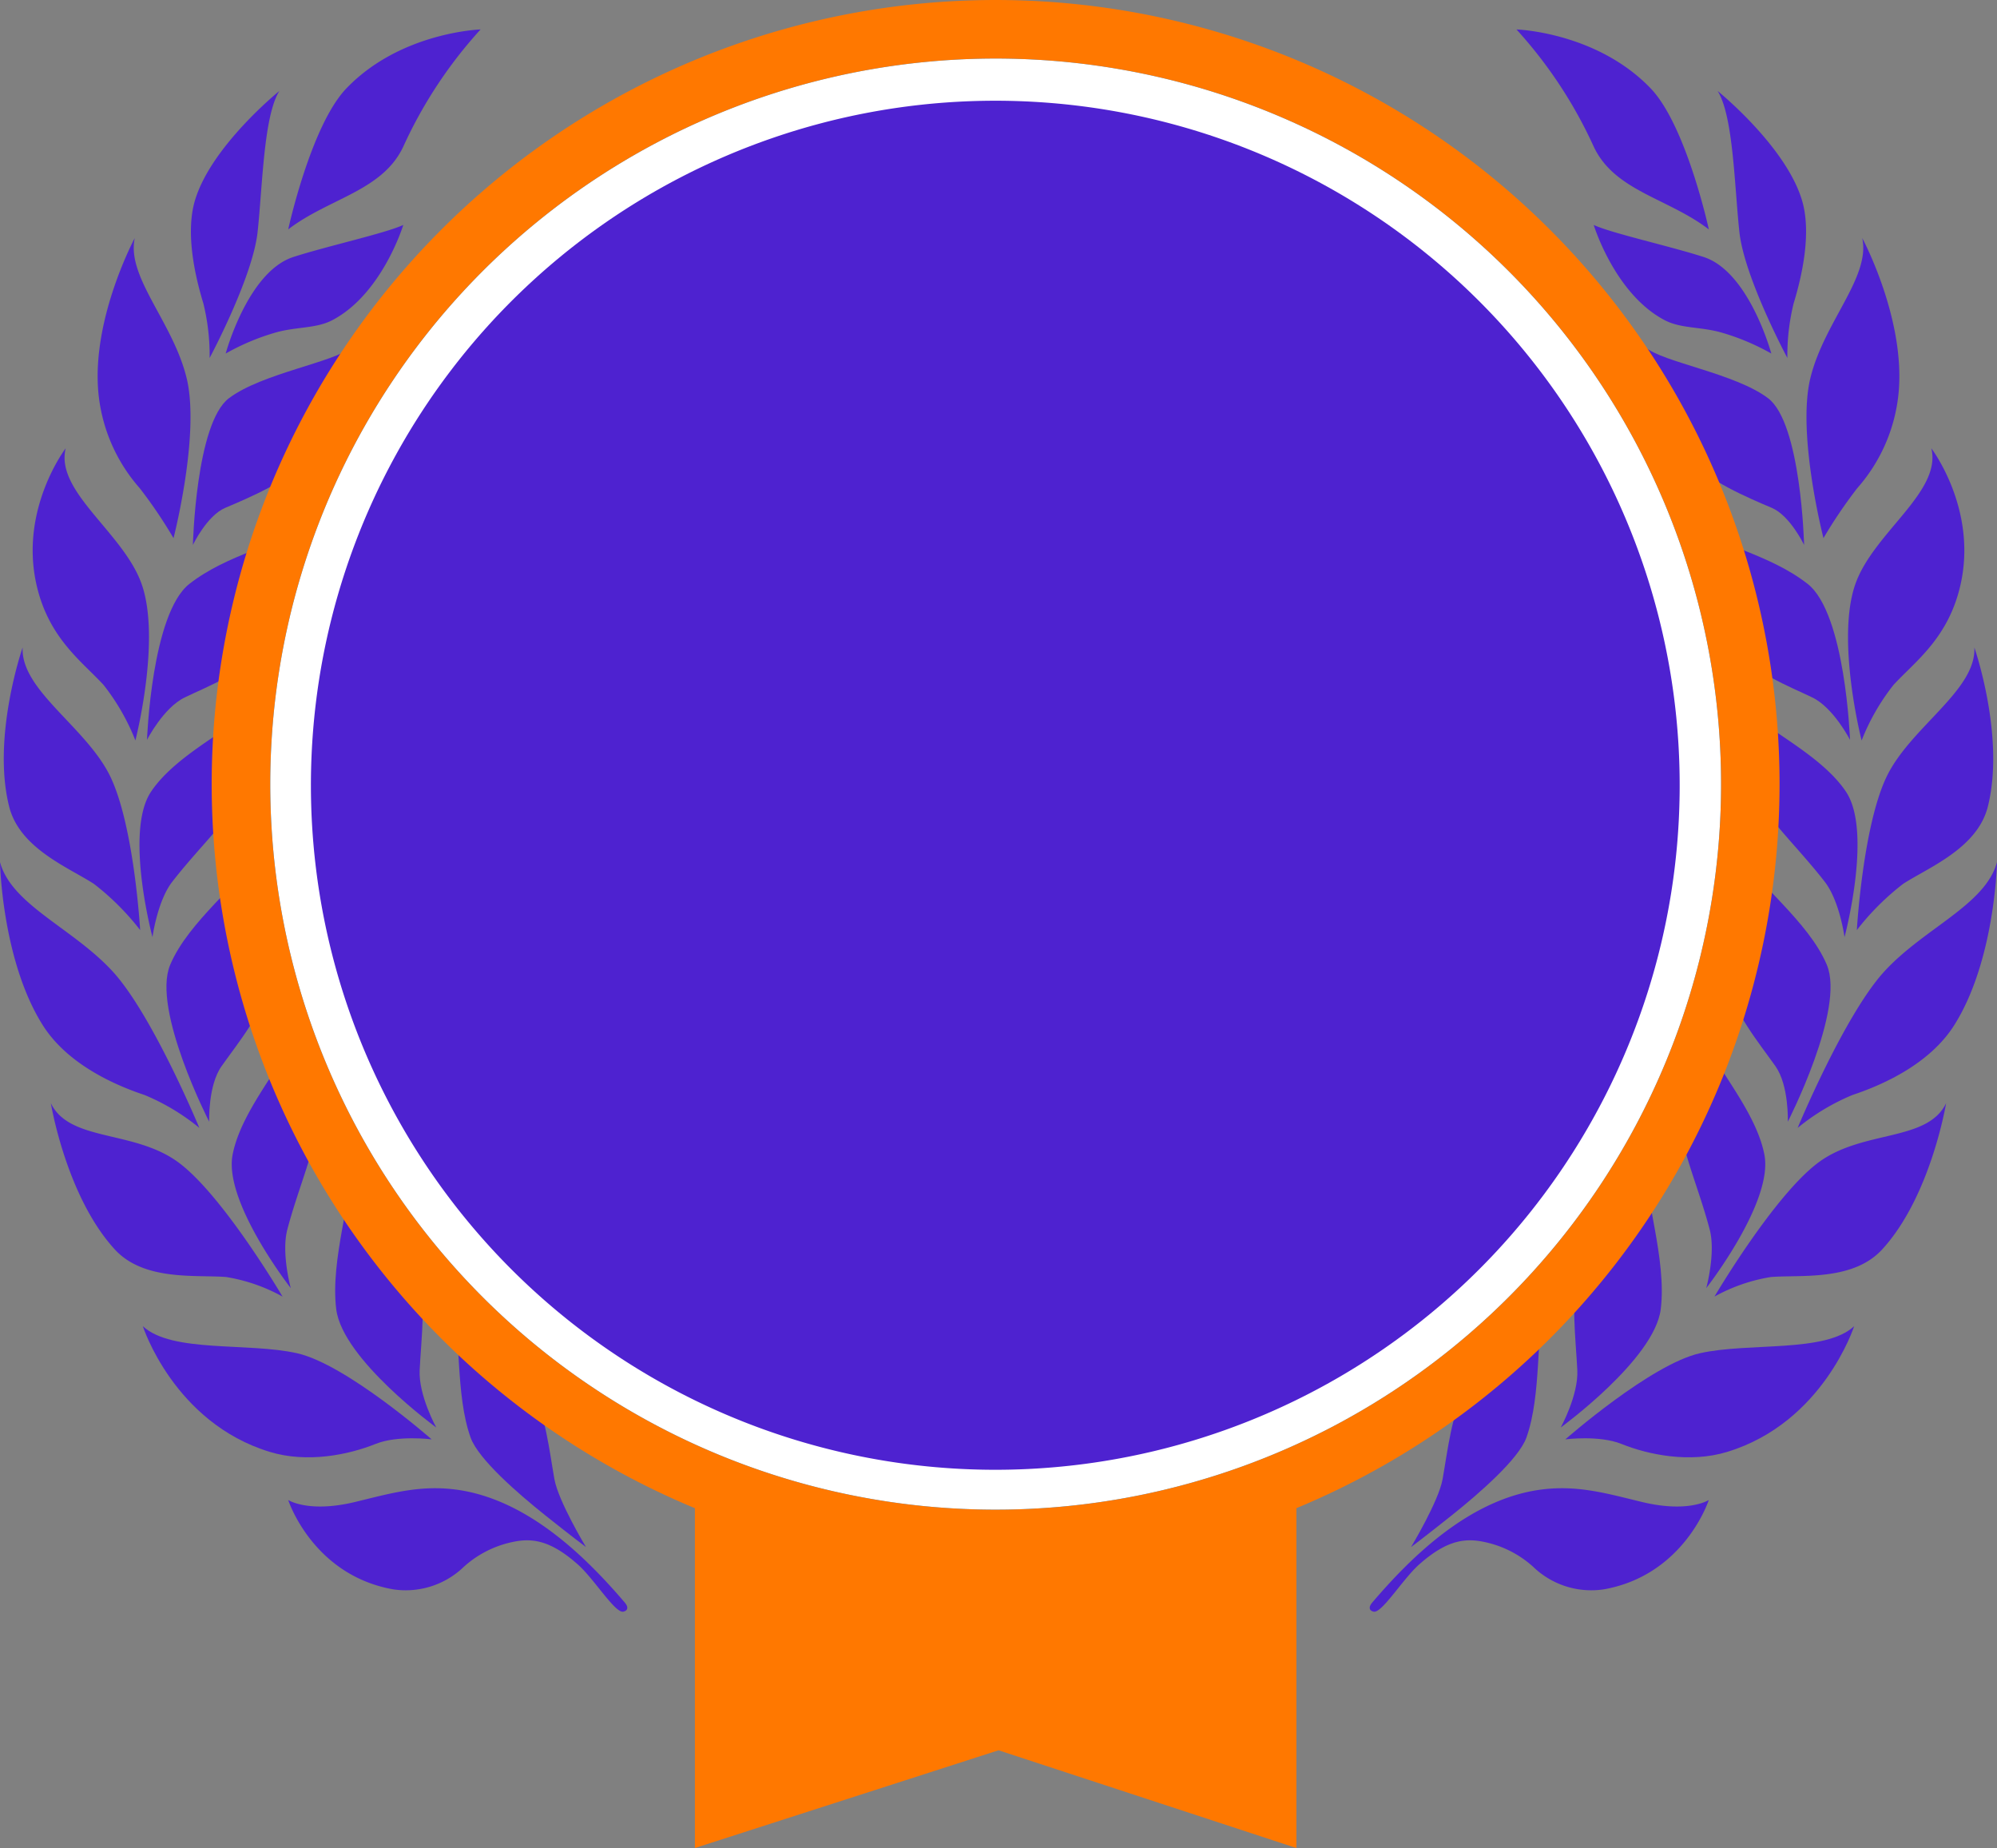 <svg id="Group_8233" data-name="Group 8233" xmlns="http://www.w3.org/2000/svg" xmlns:xlink="http://www.w3.org/1999/xlink" width="216.465" height="200.277" viewBox="0 0 216.465 200.277">
  <rect x="0" y="0" width="216.465" height="200.277" fill="#808080" stroke="none"/>
  <defs>
    <clipPath id="clip-path">
      <rect id="Rectangle_17362" data-name="Rectangle 17362" width="216.465" height="200.276" fill="none"/>
    </clipPath>
    <clipPath id="clip-path-2">
      <rect id="Rectangle_17361" data-name="Rectangle 17361" width="128.793" height="128.792" fill="none"/>
    </clipPath>
  </defs>
  <path id="Path_10251" data-name="Path 10251" d="M62.869,121.057v55.237L95.783,165.7l32.287,10.594V121.057Z" transform="translate(12.455 23.983)" fill="#ff7800"/>
  <g id="Group_8211" data-name="Group 8211">
    <g id="Group_8210" data-name="Group 8210" clip-path="url(#clip-path)">
      <path id="Path_10252" data-name="Path 10252" d="M162.636,106.782s5.046-12.162,9.343-16.895,10.987-7.227,12.266-11.9c0,0-.2,10.65-4.64,17.672-2.659,4.2-7.729,6.463-11.027,7.558a23.663,23.663,0,0,0-5.941,3.566" transform="translate(32.22 15.45)" fill="#4e22d0"/>
      <path id="Path_10253" data-name="Path 10253" d="M162.956,37.165s-4.663-8.7-5.2-13.65-.651-12.566-2.359-15.286c0,0,7.441,6.01,9.163,11.912,1.03,3.532-.034,8.2-.927,11.116a23.587,23.587,0,0,0-.677,5.908" transform="translate(30.786 1.63)" fill="#4e22d0"/>
      <path id="Path_10254" data-name="Path 10254" d="M162.834,106.2s6.246-12.179,4.234-16.99-7.971-9.053-8.895-11.654c0,0-2.485,8.444-1.8,13.524.409,3.041,3.312,6.542,5.123,9.107,1.48,2.1,1.338,6.013,1.338,6.013" transform="translate(30.956 15.364)" fill="#4e22d0"/>
      <path id="Path_10255" data-name="Path 10255" d="M163.437,34.285s-2.391-8.861-7.325-10.461c-3.606-1.169-9.993-2.575-11.927-3.477,0,0,2.279,7.476,7.685,10.316,1.772.932,3.879.695,6.16,1.344a24.917,24.917,0,0,1,5.408,2.278" transform="translate(28.565 4.031)" fill="#4e22d0"/>
      <path id="Path_10256" data-name="Path 10256" d="M165.276,54.051s-2.907-11.289-1.413-17.369,6.533-10.918,5.616-15.149c0,0,4.572,8.5,3.968,16.456a18.2,18.2,0,0,1-4.513,10.654,51.938,51.938,0,0,0-3.658,5.408" transform="translate(32.379 4.266)" fill="#4e22d0"/>
      <path id="Path_10257" data-name="Path 10257" d="M166.066,52.843s-.318-13.2-3.908-15.911-11.429-3.891-13.3-5.523c0,0,2.133,8.227,4.826,12.058,1.611,2.292,6.416,4.307,8.87,5.344,2,.846,3.515,4.033,3.515,4.033" transform="translate(29.49 6.222)" fill="#4e22d0"/>
      <path id="Path_10258" data-name="Path 10258" d="M158.045,24.332c-4.426-3.394-10.223-4.149-12.482-8.989A48.946,48.946,0,0,0,137.2,2.664s8.677.272,14.544,6.386c3.858,4.021,6.306,15.282,6.306,15.282" transform="translate(27.18 0.528)" fill="#4e22d0"/>
      <path id="Path_10259" data-name="Path 10259" d="M124.17,147.038c-.407.477-.295.871.2.955.885.15,3.167-3.568,4.892-5.1,3.147-2.794,5.179-2.922,7.426-2.376a11.32,11.32,0,0,1,4.947,2.611,9.073,9.073,0,0,0,7.67,2.444c8.745-1.556,11.37-9.681,11.37-9.681s-2.182,1.434-7.246.214c-3.679-.887-6.9-1.85-10.839-1.355-7.9.992-14.332,7.493-18.425,12.288" transform="translate(24.55 26.669)" fill="#4e22d0"/>
      <path id="Path_10260" data-name="Path 10260" d="M141.619,132.222s9.263-8.136,14.588-9.333,13.584-.011,16.717-2.931c0,0-3.348,10.456-13.765,13.624-4.059,1.234-8.527.316-11.466-.866-2.4-.966-6.074-.494-6.074-.494" transform="translate(28.056 23.765)" fill="#4e22d0"/>
      <path id="Path_10261" data-name="Path 10261" d="M141.2,133.774s10.147-7.374,10.839-12.8-1.906-12.581-1.431-15.332c0,0-5.657,5.9-7.371,10.851-1.026,2.959-.4,7.721-.238,11.057.135,2.726-1.8,6.227-1.8,6.227" transform="translate(27.974 20.928)" fill="#4e22d0"/>
      <path id="Path_10262" data-name="Path 10262" d="M155.112,120.744s6.469-10.991,11.289-14.547,11.785-2.187,13.819-6.411c0,0-1.657,10.111-6.939,15.858-3.162,3.439-8.786,2.727-12.058,2.981a18.8,18.8,0,0,0-6.11,2.119" transform="translate(30.729 19.769)" fill="#4e22d0"/>
      <path id="Path_10263" data-name="Path 10263" d="M154.841,121.076s7.27-9.3,6.309-14.426-6.188-10.442-6.545-13.158a19.119,19.119,0,0,0-2.626,9c-.072,3.056,2.009,7.556,3.235,12.23.671,2.56-.373,6.355-.373,6.355" transform="translate(30.108 18.522)" fill="#4e22d0"/>
      <path id="Path_10264" data-name="Path 10264" d="M168.667,72.211s-2.817-10.983-.659-17c1.994-5.557,9.375-9.959,8.213-14.662,0,0,4.952,6.47,3.207,14.6-1.278,5.952-4.969,8.49-7.313,11.055a23.669,23.669,0,0,0-3.448,6.011" transform="translate(33.123 8.033)" fill="#4e22d0"/>
      <path id="Path_10265" data-name="Path 10265" d="M170.091,70.712s-.489-13.679-4.592-16.9-9.772-4.213-11.847-6.031c0,0,1.322,9.212,4.4,13.313,1.84,2.455,5.108,3.663,7.94,5.019,2.315,1.107,4.1,4.6,4.1,4.6" transform="translate(30.44 9.467)" fill="#4e22d0"/>
      <path id="Path_10266" data-name="Path 10266" d="M167.992,89.194s.635-11.093,3.176-16.517,9.787-9.429,9.562-14.113c0,0,3.364,9.678,1.461,17.249-1.139,4.53-6.423,6.585-9.178,8.369a27.861,27.861,0,0,0-5.021,5.012" transform="translate(33.281 11.602)" fill="#4e22d0"/>
      <path id="Path_10267" data-name="Path 10267" d="M168.721,88.949s3.058-11.4.169-15.744-9.777-7.193-11.166-9.554a19.117,19.117,0,0,0,1.1,9.309c1.129,2.842,4.8,6.171,7.758,9.993,1.619,2.094,2.141,6,2.141,6" transform="translate(31.215 12.61)" fill="#4e22d0"/>
      <path id="Path_10268" data-name="Path 10268" d="M127.658,144.2s1.493-1.107,4.426-3.449,7.243-6.08,8.08-8.416c1.675-4.673,1.009-11.529,1.977-13.916,0,0-5.991,4.421-8.545,8.648-1.528,2.529-1.988,6.827-2.516,9.772-.43,2.407-3.422,7.361-3.422,7.361" transform="translate(25.291 23.46)" fill="#4e22d0"/>
      <path id="Path_10269" data-name="Path 10269" d="M21.609,106.782S16.563,94.62,12.266,89.888,1.28,82.661,0,77.987c0,0,.2,10.65,4.64,17.672,2.659,4.2,7.729,6.463,11.027,7.558a23.664,23.664,0,0,1,5.941,3.566" transform="translate(0 15.45)" fill="#4e22d0"/>
      <path id="Path_10270" data-name="Path 10270" d="M19.3,37.165s4.663-8.7,5.2-13.65.651-12.566,2.36-15.286c0,0-7.443,6.01-9.164,11.912-1.03,3.532.034,8.2.927,11.116a23.586,23.586,0,0,1,.677,5.908" transform="translate(3.422 1.63)" fill="#4e22d0"/>
      <path id="Path_10271" data-name="Path 10271" d="M19.692,106.2s-6.246-12.179-4.234-16.99,7.971-9.053,8.895-11.654c0,0,2.485,8.444,1.8,13.524-.409,3.041-3.312,6.542-5.123,9.107-1.48,2.1-1.338,6.013-1.338,6.013" transform="translate(2.983 15.364)" fill="#4e22d0"/>
      <path id="Path_10272" data-name="Path 10272" d="M20.418,34.285s2.391-8.861,7.325-10.461c3.606-1.169,9.993-2.575,11.927-3.477,0,0-2.279,7.476-7.685,10.316-1.772.932-3.879.695-6.159,1.344a24.917,24.917,0,0,0-5.408,2.278" transform="translate(4.045 4.031)" fill="#4e22d0"/>
      <path id="Path_10273" data-name="Path 10273" d="M17.06,54.051s2.907-11.289,1.413-17.369-6.533-10.918-5.616-15.149c0,0-4.572,8.5-3.968,16.456A18.2,18.2,0,0,0,13.4,48.643a51.94,51.94,0,0,1,3.658,5.408" transform="translate(1.75 4.266)" fill="#4e22d0"/>
      <path id="Path_10274" data-name="Path 10274" d="M17.452,52.843s.317-13.2,3.908-15.911,11.429-3.891,13.3-5.523c0,0-2.133,8.227-4.826,12.058-1.611,2.292-6.416,4.307-8.87,5.344-2,.846-3.515,4.033-3.515,4.033" transform="translate(3.457 6.222)" fill="#4e22d0"/>
      <path id="Path_10275" data-name="Path 10275" d="M26.075,24.332C30.5,20.938,36.3,20.183,38.557,15.342A48.945,48.945,0,0,1,46.925,2.664s-8.677.272-14.544,6.386c-3.858,4.021-6.306,15.282-6.306,15.282" transform="translate(5.166 0.528)" fill="#4e22d0"/>
      <path id="Path_10276" data-name="Path 10276" d="M62.58,147.038c.407.477.295.871-.2.955-.885.15-3.167-3.568-4.892-5.1-3.147-2.794-5.179-2.922-7.426-2.376a11.32,11.32,0,0,0-4.947,2.611,9.073,9.073,0,0,1-7.67,2.444c-8.745-1.556-11.37-9.681-11.37-9.681s2.182,1.434,7.246.214c3.679-.887,6.9-1.85,10.839-1.355,7.9.992,14.332,7.493,18.425,12.288" transform="translate(5.165 26.669)" fill="#4e22d0"/>
      <path id="Path_10277" data-name="Path 10277" d="M44.229,132.222s-9.263-8.136-14.588-9.333-13.584-.011-16.717-2.931c0,0,3.348,10.456,13.765,13.624,4.059,1.234,8.527.316,11.466-.866,2.4-.966,6.074-.494,6.074-.494" transform="translate(2.56 23.765)" fill="#4e22d0"/>
      <path id="Path_10278" data-name="Path 10278" d="M41.281,133.774s-10.147-7.374-10.839-12.8,1.906-12.581,1.431-15.332c0,0,5.657,5.9,7.371,10.851,1.026,2.959.4,7.721.238,11.057-.135,2.726,1.8,6.227,1.8,6.227" transform="translate(6.007 20.928)" fill="#4e22d0"/>
      <path id="Path_10279" data-name="Path 10279" d="M29.712,120.744S23.243,109.752,18.423,106.2,6.638,104.01,4.6,99.785c0,0,1.657,10.111,6.939,15.858,3.162,3.439,8.786,2.727,12.058,2.981a18.8,18.8,0,0,1,6.11,2.119" transform="translate(0.912 19.769)" fill="#4e22d0"/>
      <path id="Path_10280" data-name="Path 10280" d="M27.363,121.076s-7.27-9.3-6.309-14.426S27.242,96.208,27.6,93.492a19.119,19.119,0,0,1,2.626,9c.072,3.056-2.009,7.556-3.235,12.23-.671,2.56.373,6.355.373,6.355" transform="translate(4.154 18.522)" fill="#4e22d0"/>
      <path id="Path_10281" data-name="Path 10281" d="M14.09,72.211s2.817-10.983.659-17c-1.994-5.557-9.375-9.959-8.213-14.662,0,0-4.952,6.47-3.207,14.6C4.607,61.1,8.3,63.635,10.642,66.2a23.67,23.67,0,0,1,3.448,6.011" transform="translate(0.586 8.033)" fill="#4e22d0"/>
      <path id="Path_10282" data-name="Path 10282" d="M13.3,70.712s.489-13.679,4.592-16.9,9.772-4.213,11.847-6.031c0,0-1.322,9.212-4.4,13.313-1.84,2.455-5.108,3.663-7.94,5.019-2.315,1.107-4.1,4.6-4.1,4.6" transform="translate(2.635 9.467)" fill="#4e22d0"/>
      <path id="Path_10283" data-name="Path 10283" d="M15.124,89.194S14.489,78.1,11.948,72.677,2.161,63.247,2.386,58.564c0,0-3.364,9.678-1.46,17.249,1.139,4.53,6.423,6.585,9.178,8.369a27.862,27.862,0,0,1,5.021,5.012" transform="translate(0.068 11.602)" fill="#4e22d0"/>
      <path id="Path_10284" data-name="Path 10284" d="M14.03,88.949s-3.058-11.4-.169-15.744,9.777-7.193,11.166-9.554a19.117,19.117,0,0,1-1.1,9.309c-1.129,2.842-4.8,6.171-7.758,9.993-1.619,2.094-2.141,6-2.141,6" transform="translate(2.5 12.61)" fill="#4e22d0"/>
      <path id="Path_10285" data-name="Path 10285" d="M55.41,144.2s-1.494-1.107-4.427-3.449-7.243-6.08-8.08-8.416c-1.675-4.673-1.008-11.529-1.977-13.916,0,0,5.991,4.421,8.545,8.648,1.528,2.529,1.988,6.827,2.516,9.772.43,2.407,3.423,7.361,3.423,7.361" transform="translate(8.108 23.46)" fill="#4e22d0"/>
      <path id="Path_10286" data-name="Path 10286" d="M104.13,169.949A84.974,84.974,0,1,1,189.1,84.975a84.975,84.975,0,0,1-84.975,84.974" transform="translate(3.795)" fill="#ff7800"/>
      <path id="Path_10287" data-name="Path 10287" d="M158.682,139.527a78.631,78.631,0,1,1,0-111.2,78.631,78.631,0,0,1,0,111.2" transform="translate(4.844 1.049)" fill="#2b2d2e"/>
      <path id="Path_10288" data-name="Path 10288" d="M158.682,139.527a78.631,78.631,0,1,1,0-111.2,78.631,78.631,0,0,1,0,111.2" transform="translate(4.844 1.049)" fill="#fff"/>
      <path id="Path_10289" data-name="Path 10289" d="M30.136,100.427a74.184,74.184,0,1,1,89.308,55.051,74.184,74.184,0,0,1-89.308-55.051" transform="translate(5.57 1.802)" fill="#4e22d0"/>
      <path id="Path_10290" data-name="Path 10290" d="M155.505,115.463a64.387,64.387,0,1,1-21.024-88.6,64.387,64.387,0,0,1,21.024,88.6" transform="translate(7.191 3.424)" fill="#4e22d0"/>
      <g id="Group_8209" data-name="Group 8209" transform="translate(43.49 20.705)" style="mix-blend-mode: multiply;isolation: isolate">
        <g id="Group_8208" data-name="Group 8208">
          <g id="Group_8207" data-name="Group 8207" clip-path="url(#clip-path-2)">
            <path id="Path_10291" data-name="Path 10291" d="M155.505,115.463a64.387,64.387,0,1,1-21.024-88.6,64.387,64.387,0,0,1,21.024,88.6" transform="translate(-36.299 -17.281)" fill="#4e22d0"/>
          </g>
        </g>
      </g>
    </g>
  </g>
</svg>
